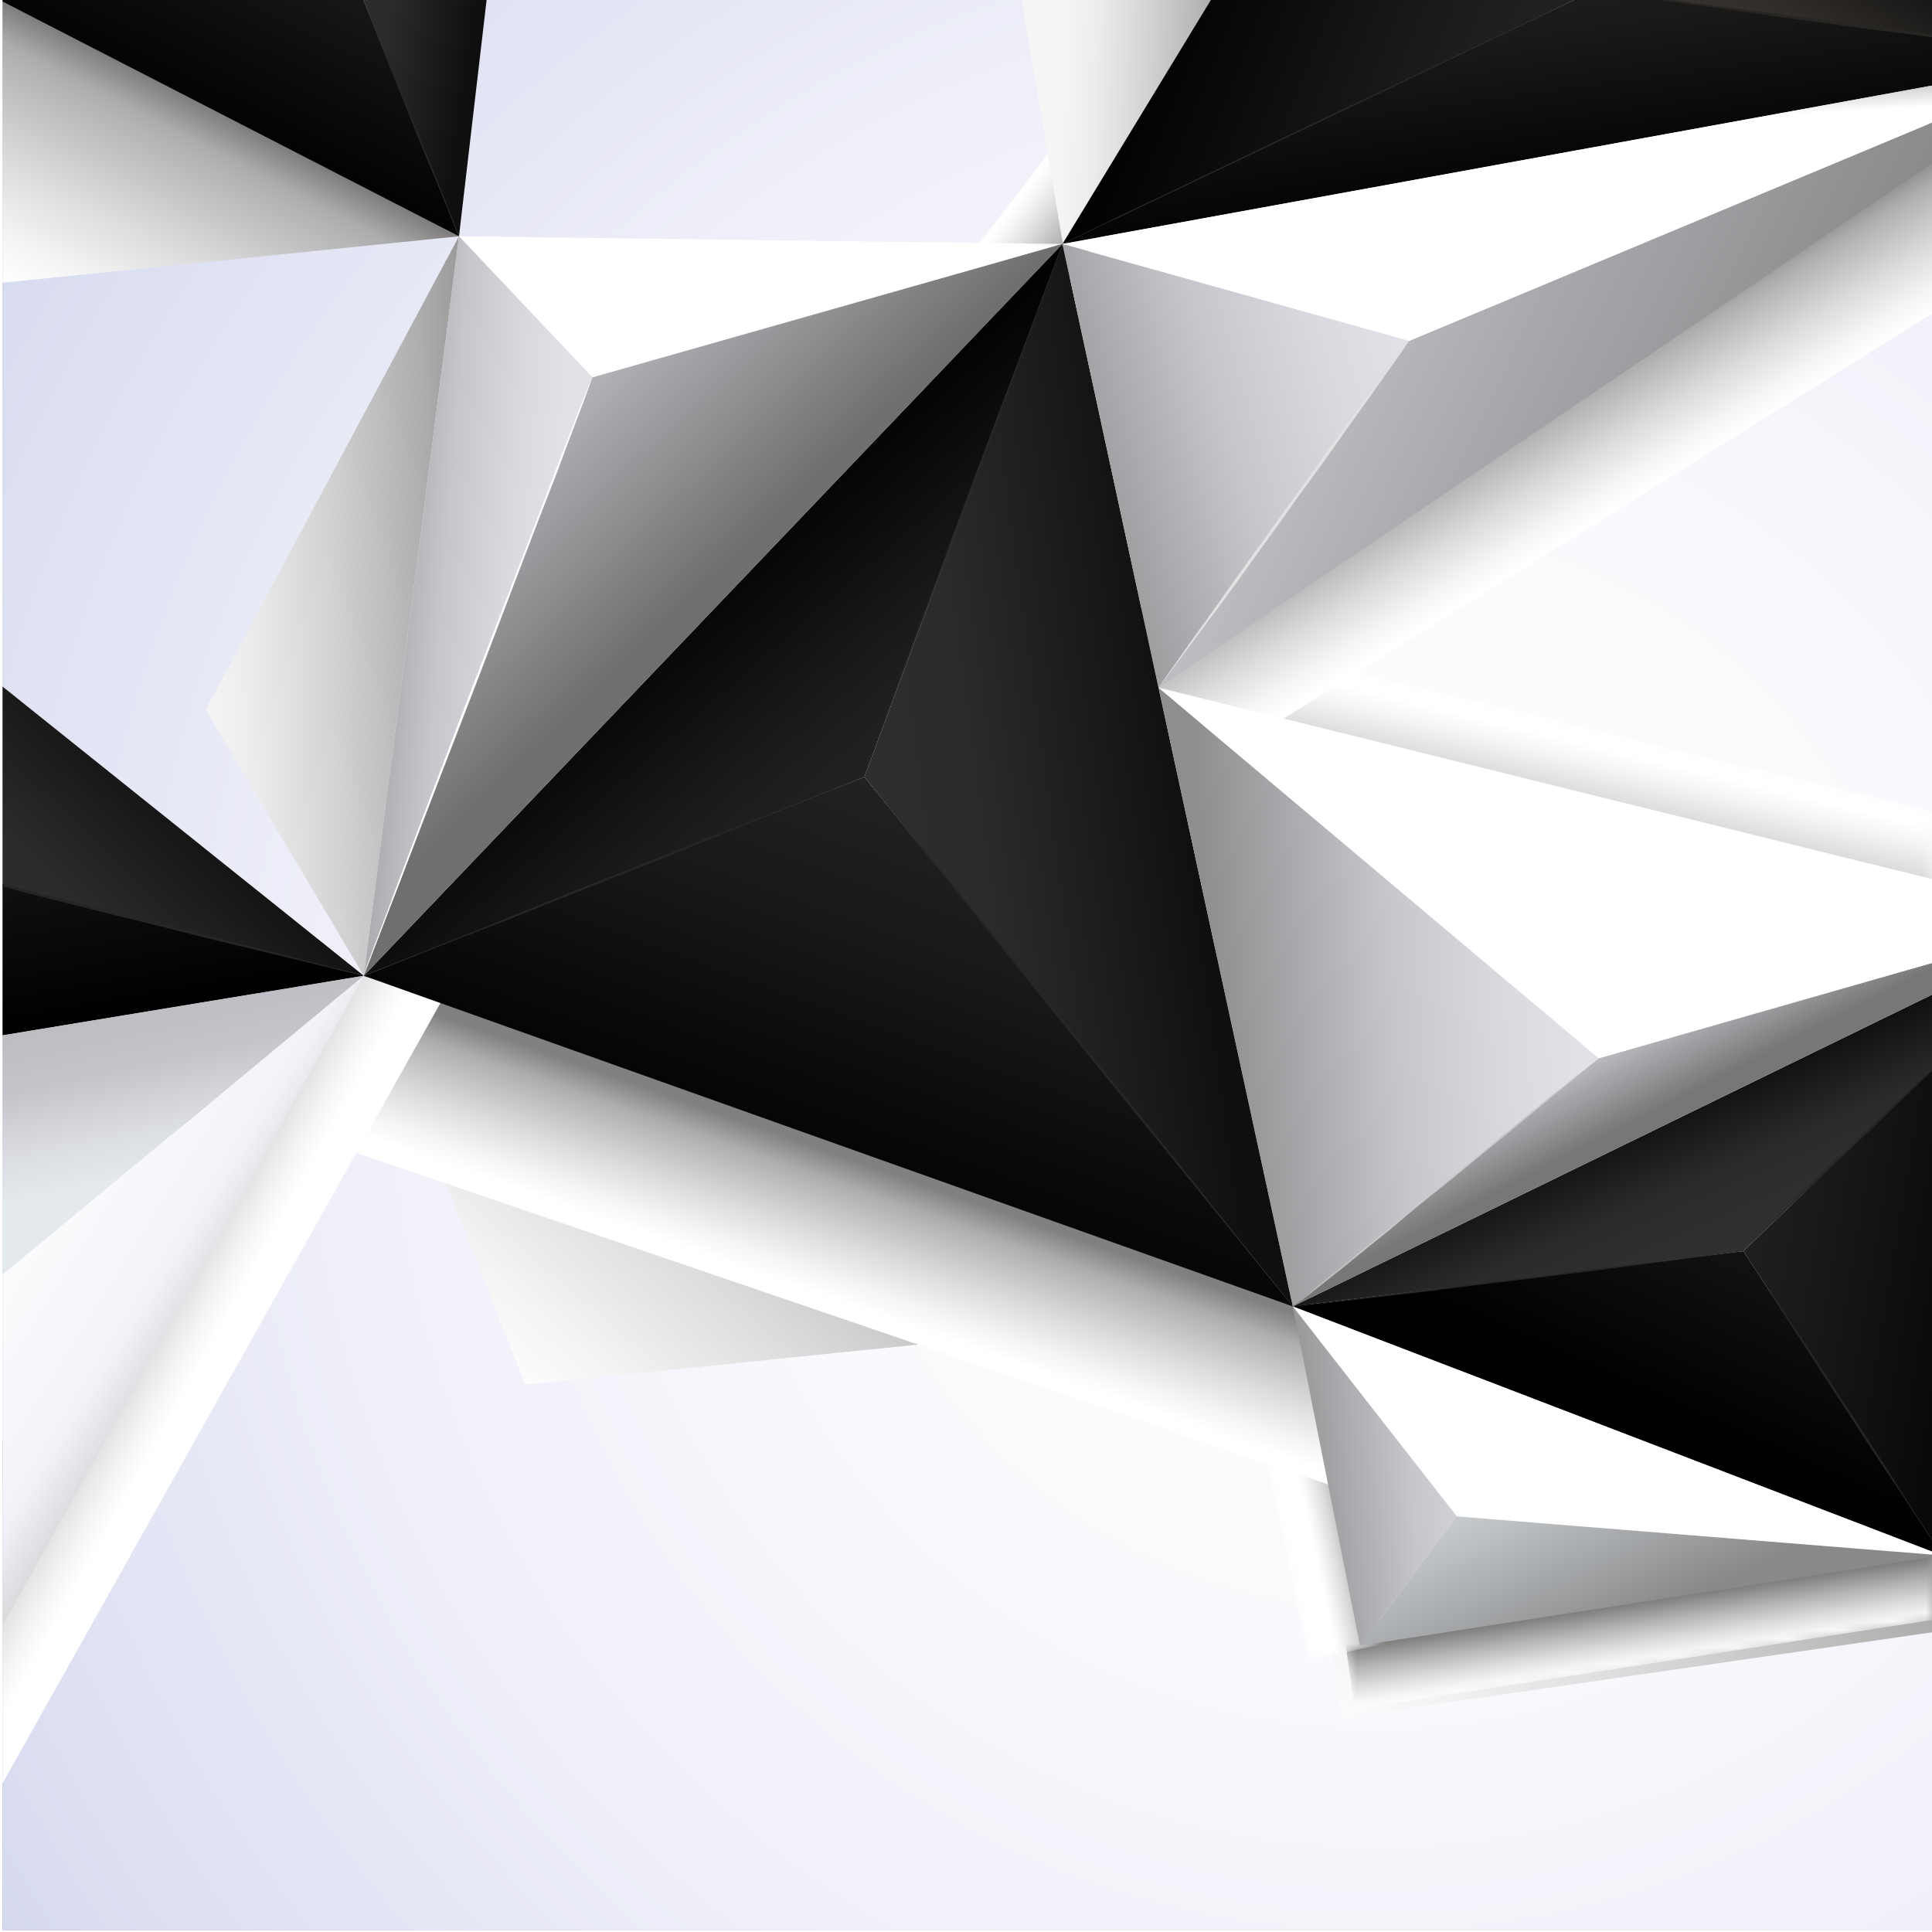 <?xml version="1.0" encoding="utf-8"?>
<!-- Generator: Adobe Illustrator 21.1.0, SVG Export Plug-In . SVG Version: 6.00 Build 0)  -->
<svg version="1.1" id="Layer_1" xmlns="http://www.w3.org/2000/svg" xmlns:xlink="http://www.w3.org/1999/xlink" x="0px" y="0px"
	 viewBox="0 0 227.3 227.3" style="enable-background:new 0 0 227.3 227.3;" xml:space="preserve">
<style type="text/css">
	.st0{clip-path:url(#SVGID_2_);fill:url(#SVGID_3_);}
	.st1{clip-path:url(#SVGID_2_);fill:url(#SVGID_4_);}
	.st2{clip-path:url(#SVGID_2_);fill:url(#SVGID_5_);}
	.st3{clip-path:url(#SVGID_2_);fill:url(#SVGID_6_);}
	.st4{filter:url(#Adobe_OpacityMaskFilter);}
	.st5{clip-path:url(#SVGID_2_);fill:url(#SVGID_8_);}
	.st6{clip-path:url(#SVGID_2_);mask:url(#SVGID_7_);fill:url(#SVGID_9_);}
	.st7{filter:url(#Adobe_OpacityMaskFilter_1_);}
	.st8{clip-path:url(#SVGID_2_);fill:url(#SVGID_11_);}
	.st9{clip-path:url(#SVGID_2_);mask:url(#SVGID_10_);fill:url(#SVGID_12_);}
	.st10{filter:url(#Adobe_OpacityMaskFilter_2_);}
	.st11{clip-path:url(#SVGID_2_);fill:url(#SVGID_14_);}
	.st12{clip-path:url(#SVGID_2_);mask:url(#SVGID_13_);fill:url(#SVGID_15_);}
	.st13{clip-path:url(#SVGID_2_);fill:url(#SVGID_16_);}
	.st14{clip-path:url(#SVGID_2_);fill:url(#SVGID_17_);}
	.st15{clip-path:url(#SVGID_2_);fill:url(#SVGID_18_);}
	.st16{clip-path:url(#SVGID_2_);fill:url(#SVGID_19_);}
	.st17{clip-path:url(#SVGID_2_);fill:url(#SVGID_20_);}
	.st18{clip-path:url(#SVGID_2_);fill:url(#SVGID_21_);}
	.st19{clip-path:url(#SVGID_2_);fill:url(#SVGID_22_);}
	.st20{clip-path:url(#SVGID_2_);}
	.st21{fill:url(#SVGID_23_);}
	.st22{fill:url(#SVGID_24_);}
	.st23{fill:url(#SVGID_25_);}
	.st24{fill:url(#SVGID_26_);}
	.st25{fill:url(#SVGID_27_);}
	.st26{fill:url(#SVGID_28_);}
	.st27{fill:url(#SVGID_29_);}
	.st28{fill:url(#SVGID_30_);}
	.st29{fill:url(#SVGID_31_);}
	.st30{fill:url(#SVGID_32_);}
	.st31{fill:url(#SVGID_33_);}
	.st32{fill:url(#SVGID_34_);}
	.st33{fill:url(#SVGID_35_);}
	.st34{fill:url(#SVGID_36_);}
	.st35{fill:url(#SVGID_37_);}
	.st36{fill:url(#SVGID_38_);}
	.st37{fill:url(#SVGID_39_);}
	.st38{fill:url(#SVGID_40_);}
	.st39{fill:url(#SVGID_41_);}
	.st40{fill:url(#SVGID_42_);}
	.st41{fill:url(#SVGID_43_);}
	.st42{fill:url(#SVGID_44_);}
	.st43{fill:url(#SVGID_45_);}
	.st44{fill:url(#SVGID_46_);}
	.st45{fill:url(#SVGID_47_);}
	.st46{fill:url(#SVGID_48_);}
	.st47{fill:url(#SVGID_49_);}
	.st48{fill:url(#SVGID_50_);}
	.st49{fill:url(#SVGID_51_);}
	.st50{clip-path:url(#SVGID_2_);fill:#272624;}
	.st51{clip-path:url(#SVGID_2_);fill:#FFFFFF;}
	.st52{clip-path:url(#SVGID_2_);fill:#E2E2E2;}
	.st53{clip-path:url(#SVGID_2_);fill:#C9C8C8;}
</style>
<g>
	<defs>
		<rect id="SVGID_1_" x="0.3" width="227.1" height="227.1"/>
	</defs>
	<clipPath id="SVGID_2_">
		<use xlink:href="#SVGID_1_"  style="overflow:visible;"/>
	</clipPath>
	<radialGradient id="SVGID_3_" cx="177.739" cy="73.102" r="227.295" gradientUnits="userSpaceOnUse">
		<stop  offset="0" style="stop-color:#FFFFFF"/>
		<stop  offset="0.23" style="stop-color:#F8F9FA"/>
		<stop  offset="0.42" style="stop-color:#EAEAEC"/>
		<stop  offset="0.596" style="stop-color:#D4D6DA"/>
		<stop  offset="0.597" style="stop-color:#D4D6DA"/>
		<stop  offset="0.692" style="stop-color:#C8C9CF"/>
		<stop  offset="0.859" style="stop-color:#A9ADB4"/>
		<stop  offset="0.995" style="stop-color:#90969E"/>
	</radialGradient>
	<rect x="0.3" class="st0" width="227.1" height="227.1"/>
	<radialGradient id="SVGID_4_" cx="162.139" cy="125.622" r="227.295" gradientUnits="userSpaceOnUse">
		<stop  offset="0" style="stop-color:#FFFFFF"/>
		<stop  offset="0.309" style="stop-color:#F9FAFD"/>
		<stop  offset="0.565" style="stop-color:#EDEEF8"/>
		<stop  offset="0.801" style="stop-color:#DADDF1"/>
		<stop  offset="0.995" style="stop-color:#C6CBE8"/>
	</radialGradient>
	<rect x="0.3" class="st1" width="227.1" height="227.1"/>
	<linearGradient id="SVGID_5_" gradientUnits="userSpaceOnUse" x1="66.519" y1="170.661" x2="109.029" y2="120.627">
		<stop  offset="0" style="stop-color:#FFFFFF"/>
		<stop  offset="0.158" style="stop-color:#F4F4F4"/>
		<stop  offset="0.411" style="stop-color:#DBDBDB"/>
		<stop  offset="0.728" style="stop-color:#B5B5B5"/>
		<stop  offset="0.791" style="stop-color:#ADACAC"/>
		<stop  offset="0.985" style="stop-color:#81807F"/>
	</linearGradient>
	<polygon class="st2" points="42.8,114.8 61.8,162.9 152.1,153.7 100.9,123.4 	"/>
	<linearGradient id="SVGID_6_" gradientUnits="userSpaceOnUse" x1="165.847" y1="213.072" x2="212.149" y2="158.575">
		<stop  offset="0" style="stop-color:#FFFFFF"/>
		<stop  offset="0.158" style="stop-color:#F4F4F4"/>
		<stop  offset="0.411" style="stop-color:#DBDBDB"/>
		<stop  offset="0.728" style="stop-color:#B5B5B5"/>
		<stop  offset="0.791" style="stop-color:#ADACAC"/>
		<stop  offset="0.985" style="stop-color:#81807F"/>
	</linearGradient>
	<polygon class="st3" points="151.2,153.8 157.8,202.1 251.8,188.5 209.3,162.3 	"/>
	<defs>
		<filter id="Adobe_OpacityMaskFilter" filterUnits="userSpaceOnUse" x="158.1" y="179.3" width="84.8" height="21.8">
			<feColorMatrix  type="matrix" values="1 0 0 0 0  0 1 0 0 0  0 0 1 0 0  0 0 0 1 0"/>
		</filter>
	</defs>
	<mask maskUnits="userSpaceOnUse" x="158.1" y="179.3" width="84.8" height="21.8" id="SVGID_7_">
		<g class="st4">
			
				<linearGradient id="SVGID_8_" gradientUnits="userSpaceOnUse" x1="-2716.591" y1="6311.534" x2="-2632.668" y2="6311.534" gradientTransform="matrix(-0.988 0.152 -0.152 -0.988 -1481.644 6835.196)">
				<stop  offset="0" style="stop-color:#000000"/>
				<stop  offset="5.861915e-02" style="stop-color:#4A4641"/>
				<stop  offset="0.124" style="stop-color:#6E6C6A"/>
				<stop  offset="0.191" style="stop-color:#969594"/>
				<stop  offset="0.257" style="stop-color:#BAB9B9"/>
				<stop  offset="0.323" style="stop-color:#D7D6D6"/>
				<stop  offset="0.388" style="stop-color:#ECECEC"/>
				<stop  offset="0.453" style="stop-color:#F9F9F9"/>
				<stop  offset="0.515" style="stop-color:#FFFFFF"/>
				<stop  offset="0.581" style="stop-color:#FAF9FA"/>
				<stop  offset="0.643" style="stop-color:#EDEDED"/>
				<stop  offset="0.703" style="stop-color:#DAD9DA"/>
				<stop  offset="0.761" style="stop-color:#BFBFBF"/>
				<stop  offset="0.819" style="stop-color:#9E9D9C"/>
				<stop  offset="0.877" style="stop-color:#777573"/>
				<stop  offset="0.934" style="stop-color:#54514C"/>
				<stop  offset="0.989" style="stop-color:#171716"/>
				<stop  offset="1" style="stop-color:#000000"/>
			</linearGradient>
			<polygon class="st5" points="158.1,192.1 241.5,179.3 242.8,188.2 159.4,201.1 			"/>
		</g>
	</mask>
	
		<linearGradient id="SVGID_9_" gradientUnits="userSpaceOnUse" x1="-2674.629" y1="6309.708" x2="-2674.629" y2="6317.833" gradientTransform="matrix(-0.988 0.152 -0.152 -0.988 -1481.644 6835.196)">
		<stop  offset="0" style="stop-color:#FFFFFF"/>
		<stop  offset="0.128" style="stop-color:#F4F4F4"/>
		<stop  offset="0.335" style="stop-color:#DBDBDB"/>
		<stop  offset="0.594" style="stop-color:#B5B4B4"/>
		<stop  offset="0.892" style="stop-color:#838180"/>
		<stop  offset="0.99" style="stop-color:#72706E"/>
	</linearGradient>
	<polygon class="st6" points="158.1,192.1 241.5,179.3 242.8,188.2 159.4,201.1 	"/>
	<defs>
		<filter id="Adobe_OpacityMaskFilter_1_" filterUnits="userSpaceOnUse" x="132.8" y="73.3" width="110.9" height="37.7">
			<feColorMatrix  type="matrix" values="1 0 0 0 0  0 1 0 0 0  0 0 1 0 0  0 0 0 1 0"/>
		</filter>
	</defs>
	<mask maskUnits="userSpaceOnUse" x="132.8" y="73.3" width="110.9" height="37.7" id="SVGID_10_">
		<g class="st7">
			
				<linearGradient id="SVGID_11_" gradientUnits="userSpaceOnUse" x1="-4173.043" y1="-1457.589" x2="-4062.439" y2="-1457.589" gradientTransform="matrix(0.972 0.235 -0.235 0.972 3849.161 2475.073)">
				<stop  offset="0" style="stop-color:#000000"/>
				<stop  offset="5.861915e-02" style="stop-color:#4A4641"/>
				<stop  offset="0.124" style="stop-color:#6E6C6A"/>
				<stop  offset="0.191" style="stop-color:#969594"/>
				<stop  offset="0.257" style="stop-color:#BAB9B9"/>
				<stop  offset="0.323" style="stop-color:#D7D6D6"/>
				<stop  offset="0.388" style="stop-color:#ECECEC"/>
				<stop  offset="0.453" style="stop-color:#F9F9F9"/>
				<stop  offset="0.515" style="stop-color:#FFFFFF"/>
				<stop  offset="0.581" style="stop-color:#FAF9FA"/>
				<stop  offset="0.643" style="stop-color:#EDEDED"/>
				<stop  offset="0.703" style="stop-color:#DAD9DA"/>
				<stop  offset="0.761" style="stop-color:#BFBFBF"/>
				<stop  offset="0.819" style="stop-color:#9E9D9C"/>
				<stop  offset="0.877" style="stop-color:#777573"/>
				<stop  offset="0.934" style="stop-color:#54514C"/>
				<stop  offset="0.989" style="stop-color:#171716"/>
				<stop  offset="1" style="stop-color:#000000"/>
			</linearGradient>
			<polygon class="st8" points="240.9,111 132.8,84.9 135.6,73.3 243.7,99.4 			"/>
		</g>
	</mask>
	
		<linearGradient id="SVGID_12_" gradientUnits="userSpaceOnUse" x1="-4117.741" y1="-1459.996" x2="-4117.741" y2="-1449.287" gradientTransform="matrix(0.972 0.235 -0.235 0.972 3849.161 2475.073)">
		<stop  offset="0" style="stop-color:#FFFFFF"/>
		<stop  offset="0.213" style="stop-color:#F4F4F4"/>
		<stop  offset="0.554" style="stop-color:#DBDBDB"/>
		<stop  offset="0.981" style="stop-color:#B5B5B5"/>
		<stop  offset="0.99" style="stop-color:#B4B4B4"/>
	</linearGradient>
	<polygon class="st9" points="240.9,111 132.8,84.9 135.6,73.3 243.7,99.4 	"/>
	<defs>
		<filter id="Adobe_OpacityMaskFilter_2_" filterUnits="userSpaceOnUse" x="136.4" y="110.9" width="26.5" height="84.4">
			<feColorMatrix  type="matrix" values="1 0 0 0 0  0 1 0 0 0  0 0 1 0 0  0 0 0 1 0"/>
		</filter>
	</defs>
	<mask maskUnits="userSpaceOnUse" x="136.4" y="110.9" width="26.5" height="84.4" id="SVGID_13_">
		<g class="st10">
			
				<linearGradient id="SVGID_14_" gradientUnits="userSpaceOnUse" x1="1805.806" y1="2485.01" x2="1889.724" y2="2485.01" gradientTransform="matrix(-0.209 -0.978 0.978 -0.209 -1893.89 2479.879)">
				<stop  offset="0" style="stop-color:#000000"/>
				<stop  offset="5.861915e-02" style="stop-color:#4A4641"/>
				<stop  offset="0.124" style="stop-color:#6E6C6A"/>
				<stop  offset="0.191" style="stop-color:#969594"/>
				<stop  offset="0.257" style="stop-color:#BAB9B9"/>
				<stop  offset="0.323" style="stop-color:#D7D6D6"/>
				<stop  offset="0.388" style="stop-color:#ECECEC"/>
				<stop  offset="0.453" style="stop-color:#F9F9F9"/>
				<stop  offset="0.515" style="stop-color:#FFFFFF"/>
				<stop  offset="0.581" style="stop-color:#FAF9FA"/>
				<stop  offset="0.643" style="stop-color:#EDEDED"/>
				<stop  offset="0.703" style="stop-color:#DAD9DA"/>
				<stop  offset="0.761" style="stop-color:#BFBFBF"/>
				<stop  offset="0.819" style="stop-color:#9E9D9C"/>
				<stop  offset="0.877" style="stop-color:#777573"/>
				<stop  offset="0.934" style="stop-color:#54514C"/>
				<stop  offset="0.989" style="stop-color:#171716"/>
				<stop  offset="1" style="stop-color:#000000"/>
			</linearGradient>
			<polygon class="st11" points="145.3,110.9 162.9,193.4 154,195.3 136.4,112.8 			"/>
		</g>
	</mask>
	
		<linearGradient id="SVGID_15_" gradientUnits="userSpaceOnUse" x1="1847.765" y1="2483.184" x2="1847.765" y2="2491.309" gradientTransform="matrix(-0.209 -0.978 0.978 -0.209 -1893.89 2479.879)">
		<stop  offset="0" style="stop-color:#FFFFFF"/>
		<stop  offset="0.114" style="stop-color:#F4F4F4"/>
		<stop  offset="0.297" style="stop-color:#DBDBDB"/>
		<stop  offset="0.527" style="stop-color:#B5B4B4"/>
		<stop  offset="0.791" style="stop-color:#828180"/>
		<stop  offset="0.99" style="stop-color:#5F5D59"/>
	</linearGradient>
	<polygon class="st12" points="145.3,110.9 162.9,193.4 154,195.3 136.4,112.8 	"/>
	
		<linearGradient id="SVGID_16_" gradientUnits="userSpaceOnUse" x1="-4348.955" y1="2798.83" x2="-4365.532" y2="2798.83" gradientTransform="matrix(-0.33 0.944 -0.944 -0.33 1307.377 5182.743)">
		<stop  offset="0" style="stop-color:#FFFFFF"/>
		<stop  offset="0.158" style="stop-color:#F4F4F4"/>
		<stop  offset="0.411" style="stop-color:#DBDBDB"/>
		<stop  offset="0.728" style="stop-color:#B5B5B5"/>
		<stop  offset="0.791" style="stop-color:#ADACAC"/>
		<stop  offset="0.985" style="stop-color:#81807F"/>
	</linearGradient>
	<polygon class="st13" points="33.9,132.9 42.8,114.8 171.8,159.8 165.8,177.9 	"/>
	
		<linearGradient id="SVGID_17_" gradientUnits="userSpaceOnUse" x1="-4566.987" y1="-774.821" x2="-4583.559" y2="-774.821" gradientTransform="matrix(0.523 0.852 -0.852 0.523 1915.024 4358.067)">
		<stop  offset="0" style="stop-color:#FFFFFF"/>
		<stop  offset="0.158" style="stop-color:#F4F4F4"/>
		<stop  offset="0.411" style="stop-color:#DBDBDB"/>
		<stop  offset="0.728" style="stop-color:#B5B5B5"/>
		<stop  offset="0.791" style="stop-color:#ADACAC"/>
		<stop  offset="0.985" style="stop-color:#81807F"/>
	</linearGradient>
	<polygon class="st14" points="128.2,98.8 119.8,80.4 236.2,8.8 246.5,24.9 	"/>
	
		<linearGradient id="SVGID_18_" gradientUnits="userSpaceOnUse" x1="2278.371" y1="3398.409" x2="2269.088" y2="3398.409" gradientTransform="matrix(-0.793 -0.609 0.609 -0.793 -135.321 4095.771)">
		<stop  offset="0" style="stop-color:#FFFFFF"/>
		<stop  offset="0.158" style="stop-color:#F4F4F4"/>
		<stop  offset="0.411" style="stop-color:#DBDBDB"/>
		<stop  offset="0.728" style="stop-color:#B5B5B5"/>
		<stop  offset="0.791" style="stop-color:#ADACAC"/>
		<stop  offset="0.985" style="stop-color:#81807F"/>
	</linearGradient>
	<polygon class="st15" points="151.4,-18.4 158.9,-9.7 113,48.9 104.3,42.8 	"/>
	
		<linearGradient id="SVGID_19_" gradientUnits="userSpaceOnUse" x1="-2498.223" y1="-2418.411" x2="-2514.976" y2="-2418.411" gradientTransform="matrix(0.874 0.487 -0.487 0.874 1027.118 3494.768)">
		<stop  offset="0" style="stop-color:#FFFFFF"/>
		<stop  offset="0.158" style="stop-color:#F4F4F4"/>
		<stop  offset="0.411" style="stop-color:#DBDBDB"/>
		<stop  offset="0.728" style="stop-color:#B5B5B5"/>
		<stop  offset="0.791" style="stop-color:#ADACAC"/>
		<stop  offset="0.985" style="stop-color:#81807F"/>
	</linearGradient>
	<polygon class="st16" points="-3.4,216.4 -19.7,204.5 33.1,112.1 52.1,117.5 	"/>
	
		<linearGradient id="SVGID_20_" gradientUnits="userSpaceOnUse" x1="-4217.497" y1="3418.984" x2="-4249.076" y2="3418.984" gradientTransform="matrix(-0.459 0.888 -0.888 -0.459 1100.348 5347.428)">
		<stop  offset="0" style="stop-color:#FFFFFF"/>
		<stop  offset="0.158" style="stop-color:#F4F4F4"/>
		<stop  offset="0.411" style="stop-color:#DBDBDB"/>
		<stop  offset="0.728" style="stop-color:#B5B5B5"/>
		<stop  offset="0.791" style="stop-color:#ADACAC"/>
		<stop  offset="0.985" style="stop-color:#6B6966"/>
	</linearGradient>
	<polygon class="st17" points="-38.9,1.9 -27.6,-14.8 54,27.8 -4,33.7 	"/>
	<linearGradient id="SVGID_21_" gradientUnits="userSpaceOnUse" x1="23.488" y1="72.182" x2="63.196" y2="70.78">
		<stop  offset="0" style="stop-color:#F5F5F5"/>
		<stop  offset="0.147" style="stop-color:#ECECEC"/>
		<stop  offset="0.384" style="stop-color:#D4D3D3"/>
		<stop  offset="0.681" style="stop-color:#ADADAD"/>
		<stop  offset="0.985" style="stop-color:#81807F"/>
	</linearGradient>
	<polygon class="st18" points="42.8,114.8 42.8,114.8 54,27.8 24.2,83.5 	"/>
	<linearGradient id="SVGID_22_" gradientUnits="userSpaceOnUse" x1="124.98" y1="12.912" x2="150.46" y2="13.951">
		<stop  offset="0" style="stop-color:#F5F5F5"/>
		<stop  offset="0.147" style="stop-color:#ECECEC"/>
		<stop  offset="0.384" style="stop-color:#D4D3D3"/>
		<stop  offset="0.681" style="stop-color:#ADADAD"/>
		<stop  offset="0.985" style="stop-color:#81807F"/>
	</linearGradient>
	<polygon class="st19" points="125.1,29 125.1,29 146.3,-1.9 119.6,-3.4 	"/>
	<g class="st20">
		
			<linearGradient id="SVGID_23_" gradientUnits="userSpaceOnUse" x1="-317.478" y1="-578.859" x2="-275.673" y2="-572.012" gradientTransform="matrix(0.565 -0.825 0.825 0.565 639.883 177.836)">
			<stop  offset="0" style="stop-color:#333034"/>
			<stop  offset="0.25" style="stop-color:#312E32"/>
			<stop  offset="0.533" style="stop-color:#2D2A2E"/>
			<stop  offset="0.995" style="stop-color:#100F0F"/>
		</linearGradient>
		<polygon class="st21" points="-27.4,58.6 -18.8,99.3 42.8,114.8 		"/>
		
			<linearGradient id="SVGID_24_" gradientUnits="userSpaceOnUse" x1="-331.821" y1="-65.521" x2="-340.952" y2="-27.24" gradientTransform="matrix(0.918 -0.396 0.396 0.918 323.872 11.636)">
			<stop  offset="0" style="stop-color:#242220"/>
			<stop  offset="0.287" style="stop-color:#1B1A19"/>
			<stop  offset="0.324" style="stop-color:#1A1917"/>
			<stop  offset="0.995" style="stop-color:#000000"/>
		</linearGradient>
		<polygon class="st22" points="-18.8,99.3 -42.7,128.9 42.8,114.8 		"/>
		<linearGradient id="SVGID_25_" gradientUnits="userSpaceOnUse" x1="-18.6" y1="96.088" x2="-43.681" y2="92.577">
			<stop  offset="0" style="stop-color:#242220"/>
			<stop  offset="0.287" style="stop-color:#1B1A19"/>
			<stop  offset="0.324" style="stop-color:#1A1917"/>
			<stop  offset="0.995" style="stop-color:#000000"/>
		</linearGradient>
		<polygon class="st23" points="-27.4,58.6 -18.8,99.3 -42.7,128.9 		"/>
	</g>
	<g class="st20">
		<linearGradient id="SVGID_26_" gradientUnits="userSpaceOnUse" x1="111.562" y1="95.313" x2="95.008" y2="140.96">
			<stop  offset="0" style="stop-color:#242220"/>
			<stop  offset="0.287" style="stop-color:#1B1A19"/>
			<stop  offset="0.324" style="stop-color:#1A1917"/>
			<stop  offset="0.995" style="stop-color:#000000"/>
		</linearGradient>
		<polygon class="st24" points="152.1,153.7 42.8,114.8 101.7,91.4 		"/>
		<linearGradient id="SVGID_27_" gradientUnits="userSpaceOnUse" x1="84.981" y1="98.59" x2="140.026" y2="91.035">
			<stop  offset="0" style="stop-color:#333034"/>
			<stop  offset="0.25" style="stop-color:#312E32"/>
			<stop  offset="0.533" style="stop-color:#2D2A2E"/>
			<stop  offset="0.995" style="stop-color:#100F0F"/>
		</linearGradient>
		<polygon class="st25" points="152.1,153.7 101.7,91.4 125,28.7 136.3,80.9 		"/>
		<linearGradient id="SVGID_28_" gradientUnits="userSpaceOnUse" x1="100.205" y1="90.465" x2="79.639" y2="66.888">
			<stop  offset="0" style="stop-color:#222120"/>
			<stop  offset="0.173" style="stop-color:#1D1D1C"/>
			<stop  offset="0.324" style="stop-color:#171817"/>
			<stop  offset="0.995" style="stop-color:#000000"/>
		</linearGradient>
		<polygon class="st26" points="101.7,91.4 42.8,114.8 125,28.7 		"/>
	</g>
	<g class="st20">
		<linearGradient id="SVGID_29_" gradientUnits="userSpaceOnUse" x1="202.382" y1="139.807" x2="242.01" y2="146.328">
			<stop  offset="0" style="stop-color:#222120"/>
			<stop  offset="0.173" style="stop-color:#1D1D1C"/>
			<stop  offset="0.324" style="stop-color:#171817"/>
			<stop  offset="0.995" style="stop-color:#000000"/>
		</linearGradient>
		<polygon class="st27" points="245.8,108 205.1,147.2 228.5,183 		"/>
		<linearGradient id="SVGID_30_" gradientUnits="userSpaceOnUse" x1="206.416" y1="147.821" x2="198.327" y2="129.437">
			<stop  offset="0" style="stop-color:#333034"/>
			<stop  offset="0.25" style="stop-color:#312E32"/>
			<stop  offset="0.533" style="stop-color:#2D2A2E"/>
			<stop  offset="0.995" style="stop-color:#100F0F"/>
		</linearGradient>
		<polygon class="st28" points="245.8,108 152.1,153.7 205.1,147.2 		"/>
		<linearGradient id="SVGID_31_" gradientUnits="userSpaceOnUse" x1="209.155" y1="126.37" x2="191.997" y2="164.608">
			<stop  offset="0" style="stop-color:#242220"/>
			<stop  offset="0.287" style="stop-color:#1B1A19"/>
			<stop  offset="0.324" style="stop-color:#1A1917"/>
			<stop  offset="0.995" style="stop-color:#000000"/>
		</linearGradient>
		<polygon class="st29" points="228.5,183 205.1,147.2 152.1,153.7 		"/>
	</g>
	<g class="st20">
		<linearGradient id="SVGID_32_" gradientUnits="userSpaceOnUse" x1="4.164" y1="140.924" x2="-1.317" y2="115.712">
			<stop  offset="0" style="stop-color:#E4E9EC"/>
			<stop  offset="0.212" style="stop-color:#DADCE1"/>
			<stop  offset="0.499" style="stop-color:#C6C2C9"/>
			<stop  offset="1" style="stop-color:#B5B8BB"/>
		</linearGradient>
		<polygon class="st30" points="-42.7,128.9 42.8,114.8 -2.9,152.6 		"/>
		<linearGradient id="SVGID_33_" gradientUnits="userSpaceOnUse" x1="-2.577" y1="143.19" x2="24.519" y2="160.126">
			<stop  offset="0" style="stop-color:#FFFFFF"/>
			<stop  offset="0.685" style="stop-color:#F3F2F9"/>
			<stop  offset="1" style="stop-color:#C9C8C8"/>
		</linearGradient>
		<polygon class="st31" points="-2.9,152.6 42.8,114.8 -4,199 		"/>
	</g>
	<g class="st20">
		
			<linearGradient id="SVGID_34_" gradientUnits="userSpaceOnUse" x1="-308.547" y1="67.825" x2="-300.908" y2="96.136" gradientTransform="matrix(0.993 0.122 -0.122 0.993 496.617 -35.311)">
			<stop  offset="0" style="stop-color:#242220"/>
			<stop  offset="0.287" style="stop-color:#1B1A19"/>
			<stop  offset="0.324" style="stop-color:#1A1917"/>
			<stop  offset="0.995" style="stop-color:#000000"/>
		</linearGradient>
		<polygon class="st32" points="125,28.7 187.5,-1.1 245.8,6.7 		"/>
		<linearGradient id="SVGID_35_" gradientUnits="userSpaceOnUse" x1="177.72" y1="10.42" x2="137.59" y2="-5.632">
			<stop  offset="0" style="stop-color:#222120"/>
			<stop  offset="0.173" style="stop-color:#1D1D1C"/>
			<stop  offset="0.324" style="stop-color:#171817"/>
			<stop  offset="0.995" style="stop-color:#000000"/>
		</linearGradient>
		<polygon class="st33" points="125,28.7 163.5,-34.6 187.5,-1.1 		"/>
		
			<linearGradient id="SVGID_36_" gradientUnits="userSpaceOnUse" x1="-297.815" y1="82.451" x2="-285.962" y2="54.105" gradientTransform="matrix(0.993 0.122 -0.122 0.993 496.617 -35.311)">
			<stop  offset="0" style="stop-color:#3F3B36"/>
			<stop  offset="0.406" style="stop-color:#36332E"/>
			<stop  offset="0.538" style="stop-color:#322F2B"/>
			<stop  offset="0.995" style="stop-color:#100F0F"/>
		</linearGradient>
		<polygon class="st34" points="245.8,6.7 187.5,-1.1 163.5,-34.6 		"/>
	</g>
	<g class="st20">
		<linearGradient id="SVGID_37_" gradientUnits="userSpaceOnUse" x1="191.085" y1="115.541" x2="198.07" y2="129.144">
			<stop  offset="0" style="stop-color:#DADEE2"/>
			<stop  offset="0.171" style="stop-color:#D1D3D7"/>
			<stop  offset="0.444" style="stop-color:#B9B6BC"/>
			<stop  offset="0.504" style="stop-color:#B3B0B6"/>
			<stop  offset="0.99" style="stop-color:#767777"/>
		</linearGradient>
		<polygon class="st35" points="245.8,108 188.1,124.5 152.1,153.7 		"/>
		<linearGradient id="SVGID_38_" gradientUnits="userSpaceOnUse" x1="185.474" y1="114.338" x2="142.339" y2="117.451">
			<stop  offset="0" style="stop-color:#E2E1E7"/>
			<stop  offset="0.212" style="stop-color:#DAD9DF"/>
			<stop  offset="0.499" style="stop-color:#C7C6CC"/>
			<stop  offset="1" style="stop-color:#8D8E8F"/>
		</linearGradient>
		<polygon class="st36" points="188.1,124.5 136.3,80.9 152.1,153.7 		"/>
		<linearGradient id="SVGID_39_" gradientUnits="userSpaceOnUse" x1="191.074" y1="129.894" x2="191.074" y2="73.54">
			<stop  offset="0" style="stop-color:#FFFFFF"/>
			<stop  offset="0.871" style="stop-color:#FFFFFF"/>
			<stop  offset="1" style="stop-color:#C9C8C8"/>
		</linearGradient>
		<polygon class="st37" points="245.8,108 188.1,124.5 136.3,80.9 		"/>
	</g>
	<g class="st20">
		<linearGradient id="SVGID_40_" gradientUnits="userSpaceOnUse" x1="182.44" y1="163.573" x2="194.94" y2="189.8">
			<stop  offset="0" style="stop-color:#DADEE2"/>
			<stop  offset="0.171" style="stop-color:#D2D6D9"/>
			<stop  offset="0.444" style="stop-color:#BBBEC1"/>
			<stop  offset="0.504" style="stop-color:#B5B8BB"/>
			<stop  offset="0.995" style="stop-color:#88898A"/>
		</linearGradient>
		<polygon class="st38" points="228.5,183 171.4,178.4 160,193.6 		"/>
		<linearGradient id="SVGID_41_" gradientUnits="userSpaceOnUse" x1="181.117" y1="171.571" x2="151.018" y2="174.08">
			<stop  offset="0" style="stop-color:#E2E1E7"/>
			<stop  offset="0.212" style="stop-color:#DAD9DF"/>
			<stop  offset="0.499" style="stop-color:#C7C6CC"/>
			<stop  offset="1" style="stop-color:#8D8E8F"/>
		</linearGradient>
		<polygon class="st39" points="171.4,178.4 152.1,153.7 160,193.6 		"/>
		<linearGradient id="SVGID_42_" gradientUnits="userSpaceOnUse" x1="183.766" y1="183.049" x2="192.835" y2="162.704">
			<stop  offset="0" style="stop-color:#FFFFFF"/>
			<stop  offset="0.871" style="stop-color:#FFFFFF"/>
			<stop  offset="1" style="stop-color:#C9C8C8"/>
		</linearGradient>
		<polygon class="st40" points="228.5,183 171.4,178.4 152.1,153.7 		"/>
	</g>
	<g class="st20">
		
			<linearGradient id="SVGID_43_" gradientUnits="userSpaceOnUse" x1="78.553" y1="52.511" x2="87.944" y2="16.774" gradientTransform="matrix(1 1.300000e-03 -1.300000e-03 1 4.67 -0.383)">
			<stop  offset="0" style="stop-color:#FFFFFF"/>
			<stop  offset="0.871" style="stop-color:#FFFFFF"/>
			<stop  offset="1" style="stop-color:#C9C8C8"/>
		</linearGradient>
		<polygon class="st41" points="54,27.8 125,28.7 69.7,44.4 		"/>
		<linearGradient id="SVGID_44_" gradientUnits="userSpaceOnUse" x1="64.834" y1="72.596" x2="39.251" y2="70.589">
			<stop  offset="0" style="stop-color:#E2E1E7"/>
			<stop  offset="0.212" style="stop-color:#DAD9DF"/>
			<stop  offset="0.499" style="stop-color:#C7C6CC"/>
			<stop  offset="1" style="stop-color:#8D8E8F"/>
		</linearGradient>
		<polygon class="st42" points="54,27.8 69.7,44.4 42.8,114.8 		"/>
		
			<linearGradient id="SVGID_45_" gradientUnits="userSpaceOnUse" x1="40.185" y1="31.631" x2="77.611" y2="70.284" gradientTransform="matrix(1 1.300000e-03 -1.300000e-03 1 4.67 -0.383)">
			<stop  offset="0" style="stop-color:#DADEE2"/>
			<stop  offset="0.171" style="stop-color:#D1D3D7"/>
			<stop  offset="0.444" style="stop-color:#B9B6BC"/>
			<stop  offset="0.504" style="stop-color:#B3B0B6"/>
			<stop  offset="0.995" style="stop-color:#6E6F6E"/>
		</linearGradient>
		<polygon class="st43" points="69.7,44.4 125,28.7 42.8,114.8 		"/>
	</g>
	<g class="st20">
		
			<linearGradient id="SVGID_46_" gradientUnits="userSpaceOnUse" x1="3984.47" y1="2536.734" x2="3986.776" y2="2558.804" gradientTransform="matrix(0.246 -0.969 0.969 0.246 -3403.579 3232.144)">
			<stop  offset="0" style="stop-color:#333034"/>
			<stop  offset="0.25" style="stop-color:#312E32"/>
			<stop  offset="0.533" style="stop-color:#2D2A2E"/>
			<stop  offset="0.995" style="stop-color:#100F0F"/>
		</linearGradient>
		<polygon class="st44" points="54,27.8 42.6,-0.4 61,-32.1 		"/>
		
			<linearGradient id="SVGID_47_" gradientUnits="userSpaceOnUse" x1="3999.493" y1="2529.642" x2="3963.493" y2="2522.207" gradientTransform="matrix(0.246 -0.969 0.969 0.246 -3403.579 3232.144)">
			<stop  offset="0" style="stop-color:#242220"/>
			<stop  offset="0.287" style="stop-color:#1B1A19"/>
			<stop  offset="0.324" style="stop-color:#1A1917"/>
			<stop  offset="0.995" style="stop-color:#000000"/>
		</linearGradient>
		<polygon class="st45" points="54,27.8 -18.9,-9.7 42.6,-0.4 		"/>
		<linearGradient id="SVGID_48_" gradientUnits="userSpaceOnUse" x1="32.441" y1="9.561" x2="18.396" y2="-28.061">
			<stop  offset="0" style="stop-color:#242220"/>
			<stop  offset="0.287" style="stop-color:#1B1A19"/>
			<stop  offset="0.324" style="stop-color:#1A1917"/>
			<stop  offset="0.995" style="stop-color:#000000"/>
		</linearGradient>
		<polygon class="st46" points="61,-32.1 42.6,-0.4 -18.9,-9.7 		"/>
	</g>
	<g class="st20">
		<g>
			<linearGradient id="SVGID_49_" gradientUnits="userSpaceOnUse" x1="166.387" y1="44.546" x2="122.745" y2="57.087">
				<stop  offset="0" style="stop-color:#E2E1E7"/>
				<stop  offset="0.212" style="stop-color:#DAD9DF"/>
				<stop  offset="0.499" style="stop-color:#C7C6CC"/>
				<stop  offset="1" style="stop-color:#8D8E8F"/>
			</linearGradient>
			<polygon class="st47" points="136.3,80.9 165.8,40.1 125,28.7 			"/>
			
				<linearGradient id="SVGID_50_" gradientUnits="userSpaceOnUse" x1="4895.955" y1="3471.496" x2="4853.97" y2="3551.505" gradientTransform="matrix(-2.530000e-02 -1 1 -2.530000e-02 -3215.825 4996.38)">
				<stop  offset="0" style="stop-color:#DADEE2"/>
				<stop  offset="0.171" style="stop-color:#D1D3D7"/>
				<stop  offset="0.444" style="stop-color:#B9B6BC"/>
				<stop  offset="0.504" style="stop-color:#B3B0B6"/>
				<stop  offset="0.995" style="stop-color:#88898A"/>
			</linearGradient>
			<polygon class="st48" points="136.3,80.9 165.8,40.1 245.8,6.7 			"/>
		</g>
		
			<linearGradient id="SVGID_51_" gradientUnits="userSpaceOnUse" x1="4872.901" y1="3526.629" x2="4895.201" y2="3525.885" gradientTransform="matrix(-2.530000e-02 -1 1 -2.530000e-02 -3215.825 4996.38)">
			<stop  offset="0" style="stop-color:#FFFFFF"/>
			<stop  offset="0.871" style="stop-color:#FFFFFF"/>
			<stop  offset="1" style="stop-color:#C9C8C8"/>
		</linearGradient>
		<polygon class="st49" points="165.8,40.1 125,28.7 245.8,6.7 		"/>
	</g>
	<path class="st50" d="M101.7,91.4c0,0-3.7,1.5-9.2,3.7c-2.8,1.1-6,2.4-9.4,3.8c-3.5,1.4-7.1,2.9-10.8,4.3
		c-3.7,1.5-7.4,2.9-10.8,4.3c-3.5,1.4-6.7,2.6-9.5,3.7c-5.5,2.2-9.2,3.6-9.2,3.6s3.7-1.5,9.2-3.7c2.8-1.1,6-2.4,9.4-3.8
		c3.5-1.4,7.1-2.9,10.8-4.3c3.7-1.5,7.4-2.9,10.8-4.3c3.5-1.4,6.7-2.6,9.5-3.7C98,92.8,101.7,91.4,101.7,91.4z"/>
	<path class="st51" d="M69.7,44.4c0,0-0.4,1.1-1.1,3c-0.7,1.9-1.8,4.7-3,8C63,62,59.7,70.8,56.3,79.7c-3.4,8.8-6.8,17.6-9.3,24.2
		c-1.3,3.3-2.3,6-3.1,8c-0.7,1.9-1.2,3-1.2,3s0.4-1.1,1.1-3c0.7-1.9,1.8-4.7,3-8c2.5-6.6,5.8-15.4,9.2-24.2
		c3.4-8.8,6.8-17.6,9.3-24.2c1.3-3.3,2.3-6,3.1-8C69.2,45.5,69.7,44.4,69.7,44.4z"/>
	<path class="st52" d="M165.8,40.1c0,0-1.8,2.6-4.5,6.4c-1.4,1.9-3,4.2-4.7,6.6c-1.7,2.4-3.6,4.9-5.4,7.5c-1.8,2.5-3.7,5.1-5.4,7.5
		c-1.7,2.4-3.4,4.6-4.8,6.5c-2.8,3.8-4.7,6.3-4.7,6.3s1.8-2.6,4.5-6.4c1.4-1.9,3-4.2,4.7-6.6c1.7-2.4,3.6-4.9,5.4-7.5
		c1.8-2.5,3.7-5.1,5.4-7.5c1.7-2.4,3.4-4.6,4.8-6.5C163.9,42.6,165.8,40.1,165.8,40.1z"/>
	<path class="st53" d="M188.1,124.5c0,0-2.2,1.9-5.6,4.6c-1.7,1.4-3.6,3-5.7,4.7c-2.1,1.7-4.4,3.6-6.6,5.4c-2.3,1.8-4.5,3.6-6.6,5.4
		c-2.1,1.7-4.1,3.3-5.8,4.7c-3.4,2.7-5.7,4.5-5.7,4.5s2.2-1.9,5.6-4.6c1.7-1.4,3.6-3,5.7-4.7c2.1-1.7,4.4-3.6,6.6-5.4
		c2.3-1.8,4.5-3.6,6.6-5.4c2.1-1.7,4.1-3.3,5.8-4.7C185.8,126.3,188.1,124.5,188.1,124.5z"/>
	<path class="st50" d="M125,28.7c0,0-0.4,1-1,2.7c-0.6,1.7-1.5,4.2-2.6,7.1c-2.2,5.9-5.1,13.7-8,21.5c-2.9,7.8-5.9,15.6-8.1,21.5
		c-1.1,2.9-2,5.4-2.7,7.1c-0.7,1.7-1,2.7-1,2.7s0.4-1,1-2.7c0.6-1.7,1.5-4.2,2.6-7.1c2.2-5.9,5.1-13.7,8-21.5
		c2.9-7.8,5.9-15.6,8.1-21.5c1.1-2.9,2-5.4,2.7-7.1C124.6,29.7,125,28.7,125,28.7z"/>
	<path class="st50" d="M187.5-1.1c0,0-1,0.5-2.7,1.3c-1.7,0.8-4.1,2-7.1,3.4c-5.9,2.8-13.7,6.6-21.5,10.3
		c-7.8,3.7-15.6,7.4-21.5,10.2c-2.9,1.4-5.4,2.5-7.1,3.3c-1.7,0.8-2.7,1.3-2.7,1.3s1-0.5,2.7-1.3c1.7-0.8,4.1-2,7.1-3.4
		c5.9-2.8,13.7-6.6,21.5-10.3c7.8-3.7,15.6-7.4,21.5-10.2c2.9-1.4,5.4-2.5,7.1-3.3C186.6-0.7,187.5-1.1,187.5-1.1z"/>
	<path class="st50" d="M205.1,147.2c0,0-3.3,0.4-8.3,1.1c-2.5,0.3-5.4,0.7-8.5,1.1c-3.1,0.4-6.4,0.8-9.7,1.2
		c-3.3,0.4-6.6,0.8-9.7,1.2c-3.1,0.4-6,0.7-8.5,1c-5,0.6-8.3,1-8.3,1s3.3-0.4,8.3-1.1c2.5-0.3,5.4-0.7,8.5-1.1
		c3.1-0.4,6.4-0.8,9.7-1.2c3.3-0.4,6.6-0.8,9.7-1.2c3.1-0.4,6-0.7,8.5-1C201.8,147.5,205.1,147.2,205.1,147.2z"/>
	<path class="st50" d="M245.8,108c0,0-2.5,2.5-6.3,6.2c-1.9,1.8-4.1,4-6.5,6.3c-2.4,2.3-4.9,4.7-7.5,7.2c-2.5,2.4-5.1,4.9-7.5,7.2
		c-2.4,2.3-4.6,4.4-6.6,6.2c-3.8,3.6-6.4,6.1-6.4,6.1s2.5-2.5,6.3-6.2c1.9-1.8,4.1-4,6.5-6.3c2.4-2.3,4.9-4.7,7.5-7.2
		c2.5-2.4,5.1-4.9,7.5-7.2c2.4-2.3,4.6-4.4,6.6-6.2C243.3,110.4,245.8,108,245.8,108z"/>
	<path class="st50" d="M245.8,6.7c0,0-3.6-0.5-9.1-1.1c-2.7-0.4-5.9-0.8-9.3-1.2c-3.4-0.5-7.1-0.9-10.7-1.4c-3.6-0.5-7.3-1-10.7-1.5
		c-3.4-0.5-6.6-0.9-9.3-1.3c-5.5-0.8-9.1-1.3-9.1-1.3s3.6,0.5,9.1,1.1c2.7,0.4,5.9,0.8,9.3,1.2c3.4,0.5,7.1,0.9,10.7,1.4
		c3.6,0.5,7.3,1,10.7,1.5c3.4,0.5,6.6,0.9,9.3,1.3C242.2,6.2,245.8,6.7,245.8,6.7z"/>
	<path class="st50" d="M152.1,153.7c0,0-3.2-3.9-7.9-9.7c-4.7-5.8-11.1-13.6-17.4-21.4c-6.3-7.8-12.6-15.6-17.3-21.5
		c-4.7-5.9-7.8-9.8-7.8-9.8s3.2,3.9,7.9,9.7c4.7,5.8,11.1,13.6,17.4,21.4c6.3,7.8,12.6,15.6,17.3,21.5
		C149,149.8,152.1,153.7,152.1,153.7z"/>
	<path class="st50" d="M228.5,183c0,0-1.5-2.2-3.7-5.6c-1.1-1.7-2.4-3.6-3.8-5.7c-1.4-2.1-2.8-4.3-4.3-6.6c-1.5-2.2-2.9-4.5-4.3-6.6
		c-1.4-2.1-2.6-4.1-3.7-5.8c-2.2-3.4-3.6-5.6-3.6-5.6s1.5,2.2,3.7,5.6c1.1,1.7,2.4,3.6,3.8,5.7c1.4,2.1,2.8,4.3,4.3,6.6
		c1.5,2.2,2.9,4.5,4.3,6.6c1.4,2.1,2.6,4.1,3.7,5.8C227.1,180.8,228.5,183,228.5,183z"/>
	<path class="st50" d="M54,27.8c0,0-0.2-0.4-0.5-1.2c-0.3-0.8-0.8-1.9-1.3-3.2c-0.5-1.3-1.2-2.9-1.9-4.5c-0.7-1.7-1.4-3.4-2.1-5.2
		c-0.7-1.8-1.4-3.5-2.1-5.2c-0.7-1.7-1.3-3.2-1.8-4.5c-0.5-1.3-0.9-2.4-1.2-3.2c-0.3-0.8-0.5-1.2-0.5-1.2s0.2,0.4,0.5,1.2
		c0.3,0.8,0.8,1.9,1.3,3.2c0.5,1.3,1.2,2.9,1.9,4.5c0.7,1.7,1.4,3.4,2.1,5.2c0.7,1.8,1.4,3.5,2.1,5.2c0.7,1.7,1.3,3.2,1.8,4.5
		c0.5,1.3,0.9,2.4,1.2,3.2C53.8,27.4,54,27.8,54,27.8z"/>
	<path class="st50" d="M42.8,114.8c0,0-3.9-0.9-9.6-2.3c-2.9-0.7-6.3-1.5-9.9-2.4c-3.6-0.9-7.5-1.9-11.3-2.8
		c-3.8-1-7.7-1.9-11.3-2.9c-3.6-0.9-7-1.8-9.9-2.5c-5.8-1.5-9.6-2.5-9.6-2.5s3.9,0.9,9.6,2.3c2.9,0.7,6.3,1.5,9.9,2.4
		c3.6,0.9,7.5,1.9,11.3,2.8c3.8,1,7.7,1.9,11.3,2.9c3.6,0.9,7,1.8,9.9,2.5C38.9,113.8,42.8,114.8,42.8,114.8z"/>
</g>
</svg>
